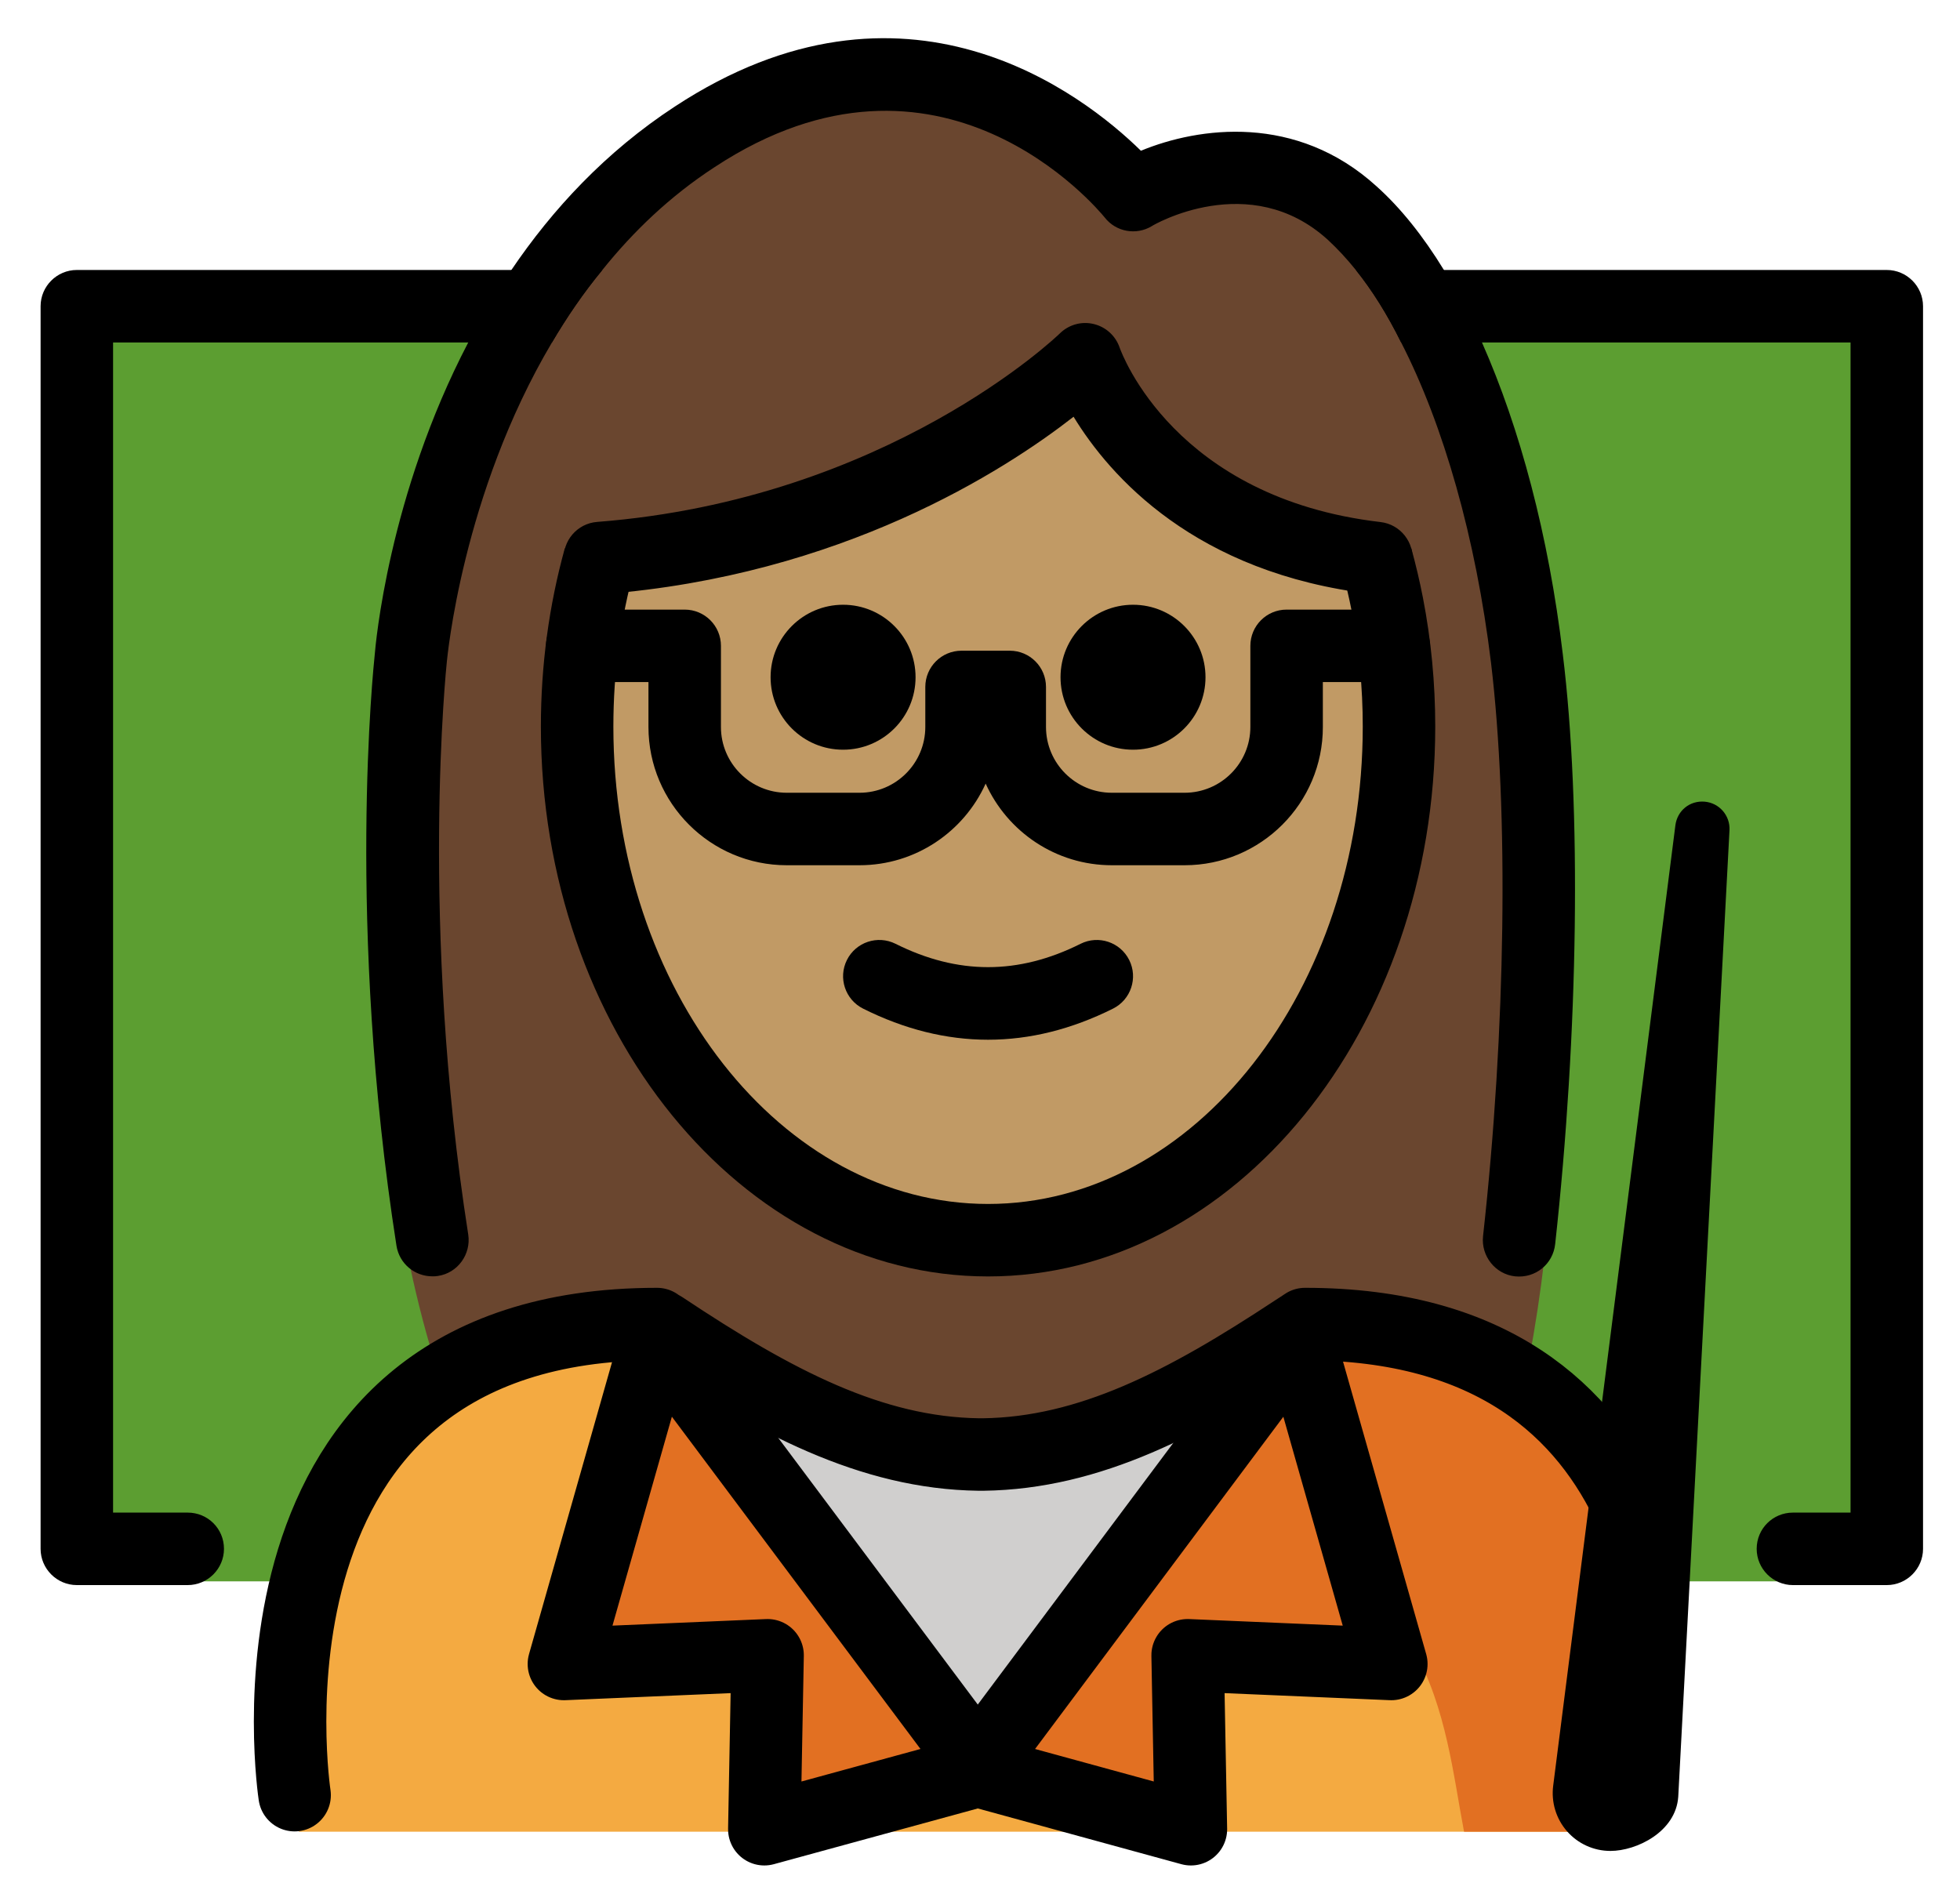 <svg xmlns="http://www.w3.org/2000/svg" role="img" viewBox="8.71 8.46 54.08 52.45"><title>1F469-1F3FD-200D-1F3EB.svg</title><g id="color"><path fill="#5C9E31" d="M13.886 52.097L10.83 52.097 10.83 16.914 19.822 16.914 36.328 16.914 52.039 16.914 60.766 16.914 60.766 52.097 56.681 52.097"/><path fill="#F4AA41" d="M54.436,59.005c0,0,2.397-14.166-9.603-14.166c-3.192,2.119-5.926,3.584-9,3.578h0.125 c-3.074,0.006-5.808-1.458-9-3.578c-12,0-10,14.166-10,14.166"/><path fill="#E27022" d="M41.972,50.056c6.406,1.661,6.534,5.8,7.134,8.95c4.238,0,5.113,0,5.113,0 s1.892-12.669-9.05-13.34c-0.307-0.019-0.623-0.028-0.951-0.028"/><path fill="#E27022" d="M44.529 45.337L47.099 54.377 41.479 54.137 41.569 58.937 35.689 57.327 35.779 57.297 35.689 57.167z"/><path fill="#D0CFCE" d="M44.429,45.187l0.1,0.15l-8.84,11.83l-8.85-11.83l0.16-0.24c3.08,2.05,5.75,3.46,8.72,3.5h0.12 C38.769,48.557,41.399,47.187,44.429,45.187z"/><path fill="#E27022" d="M35.689 57.167L35.589 57.297 35.689 57.327 29.799 58.937 29.889 54.137 24.269 54.377 26.839 45.337z"/></g><g id="hair"><path fill="#6a462f" d="M26.958,44.839c3.17,2.105,5.889,3.56,8.938,3.574c3.048-0.014,5.768-1.469,8.938-3.574 c2.604,0,4.528,0.668,5.948,1.713c0.704-3.314,1.017-7.626,0.988-13.282c-0.041-8.181-3.222-15.425-7.251-19.875 c-1.29-1.546-4.547,0.444-4.547,0.444c-2.523-4.168-11.845-5.411-16.151,2.107 c-2.633,4.597-4.612,10.559-4.692,17.324c-0.064,5.367,0.582,9.791,1.756,13.338 C22.342,45.532,24.308,44.839,26.958,44.839z"/></g><g id="skin"><path fill="#c19a65" d="M46.834,28.514c0-1.656,0.834-4.312-0.645-4.723c-3.439-0.956-4.736-0.252-7.535-5.417 c-4.681,2.743-4.407,4.661-13.871,5.484c-0.406,1.458-0.626,3.025-0.626,4.657 c0,7.828,5.077,14.173,11.339,14.173C41.757,42.687,46.834,36.342,46.834,28.514z"/></g><g id="line"><path d="M25.33 15.91c-.53.64-.99 1.32-1.39 2H11.83v32.29h2.06c.55 0 1 .44 1 1 0 .55-.45 1-1 1h-3.06c-.55 0-1-.45-1-1v-34.29c0-.55.45-1 1-1H25.33zM61.77 16.91v34.29c0 .55-.45 1-1 1h-2.59c-.55 0-1-.45-1-1 0-.56.45-1 1-1h1.59v-32.29h-12.4c-.38-.77-.8-1.44-1.25-2h14.65C61.32 15.91 61.77 16.36 61.77 16.91zM41.972 27.148c0 1.105-.896 2-2 2s-2-.895-2-2c0-1.103.896-2 2-2S41.972 26.045 41.972 27.148M33.972 27.148c0 1.105-.896 2-2 2s-2-.895-2-2c0-1.103.896-2 2-2S33.972 26.045 33.972 27.148M35.972 37.151c-1.152 0-2.304-.286-3.447-.858-.494-.247-.694-.848-.447-1.342.247-.494.846-.694 1.342-.447 1.718.859 3.388.859 5.105 0 .495-.247 1.095-.046 1.342.447.247.494.047 1.095-.447 1.342C38.276 36.864 37.124 37.151 35.972 37.151z"/><path d="M35.973,43.683c-6.804,0-12.339-6.807-12.339-15.174c0-1.684,0.223-3.339,0.66-4.918l1.928,0.535 c-0.391,1.405-0.588,2.88-0.588,4.383c0,7.264,4.638,13.174,10.339,13.174c5.7,0,10.338-5.91,10.338-13.174 c0-1.071-0.102-2.138-0.302-3.171c-0.08-0.412-0.177-0.817-0.286-1.213l1.928-0.532 c0.123,0.446,0.231,0.901,0.321,1.365c0.225,1.159,0.339,2.353,0.339,3.552 C48.31,36.876,42.775,43.683,35.973,43.683z"/><path d="M41.395 32.336h-2.007c-1.548 0-2.883-.926-3.482-2.253-.599 1.327-1.934 2.253-3.481 2.253h-2.007c-2.104 0-3.816-1.712-3.816-3.816v-1.238h-1.827c-.553 0-1-.448-1-1 0-.552.447-1 1-1h2.827c.553 0 1 .448 1 1V28.52c0 1.002.815 1.816 1.816 1.816h2.007c1.002 0 1.816-.814 1.816-1.816v-1.104c0-.552.447-1 1-1h1.33c.553 0 1 .448 1 1v1.104c0 1.002.814 1.816 1.816 1.816h2.007c1.002 0 1.816-.814 1.816-1.816v-2.238c0-.552.447-1 1-1h2.957c.553 0 1 .448 1 1 0 .552-.447 1-1 1h-1.957V28.52C45.212 30.624 43.5 32.336 41.395 32.336zM46.685 24.859c-.038 0-.077-.002-.117-.007-4.887-.57-7.24-3.259-8.236-4.892-1.908 1.488-6.407 4.387-12.991 4.896-.565.04-1.031-.37-1.074-.92-.043-.551.369-1.032.92-1.074 8.02-.62 12.721-5.156 12.767-5.202.245-.241.596-.34.933-.259.335.08.605.326.716.651.058.164 1.526 4.152 7.199 4.814.548.064.941.561.877 1.109C47.617 24.484 47.185 24.859 46.685 24.859z"/><path d="M51.62,42.79c-0.06,0.55-0.54,0.95-1.11,0.89c-0.54-0.06-0.94-0.56-0.88-1.11c0.63-5.68,0.71-11.74,0.22-15.82 c-0.42-3.45-1.31-6.56-2.48-8.84c-0.38-0.77-0.8-1.44-1.25-2c-0.25-0.31-0.51-0.59-0.77-0.83c-2.16-1.97-4.84-0.4-4.86-0.38 c-0.43,0.26-0.99,0.16-1.3-0.24c-0.18-0.22-4.54-5.48-10.76-1.39c-1.23,0.8-2.25,1.78-3.1,2.84c-0.53,0.64-0.99,1.32-1.39,2 c-2.49,4.2-2.89,8.74-2.9,8.8c-0.01,0.1-0.76,7.2,0.59,15.82c0.08,0.54-0.29,1.06-0.84,1.14c-0.05,0.01-0.1,0.01-0.15,0.01 c-0.49,0-0.91-0.35-0.99-0.84c-1.39-8.89-0.63-16.02-0.6-16.32c0.02-0.24,0.37-4.38,2.58-8.61c0.34-0.67,0.74-1.34,1.19-2 c1.13-1.67,2.6-3.26,4.51-4.51c6.35-4.17,11.26-0.35,12.86,1.22c1.6-0.66,4.29-1.03,6.5,0.98c0.67,0.6,1.29,1.38,1.86,2.31 c0.37,0.6,0.72,1.27,1.05,2c1.05,2.37,1.84,5.33,2.23,8.6C52.35,30.73,52.26,36.97,51.62,42.79z"/><path fill="none" stroke="#000" stroke-linecap="round" stroke-linejoin="round" stroke-miterlimit="10" stroke-width="2" d="M16.839,57.997c0,0-2-13,10-13c0.05,0.04,0.11,0.07,0.16,0.1c3.08,2.05,5.75,3.46,8.72,3.5h0.12c2.93-0.04,5.56-1.41,8.59-3.41 c0.09-0.06,0.19-0.12,0.29-0.19c5.17,0,7.74,2.42,8.99,5.17"/><path fill="none" stroke="#000" stroke-linecap="round" stroke-linejoin="round" stroke-miterlimit="10" stroke-width="2" d="M35.689 57.167L35.779 57.297 35.689 57.327 29.799 58.937 29.889 54.137 24.269 54.377 26.839 45.337z"/><path fill="none" stroke="#000" stroke-linecap="round" stroke-linejoin="round" stroke-miterlimit="10" stroke-width="2" d="M35.689 57.167L35.589 57.297 35.689 57.327 41.569 58.937 41.479 54.137 47.099 54.377 44.529 45.337z"/><path d="M53.143,58.786c-0.51,0-0.902-0.449-0.834-0.954l3.372-26.503l-1.414,26.672 C54.237,58.443,53.586,58.786,53.143,58.786L53.143,58.786z"/><path d="M53.144,59.536c-0.459,0-0.896-0.198-1.198-0.544c-0.302-0.345-0.44-0.805-0.38-1.26l3.371-26.498 c0.051-0.4,0.393-0.689,0.811-0.652c0.401,0.036,0.703,0.384,0.682,0.787L55.016,58.041 C54.951,59.007,53.868,59.536,53.144,59.536z M53.853,51.635l-0.801,6.292l0.091,0.109 c0.112,0,0.302-0.087,0.379-0.156L53.853,51.635z"/></g></svg>